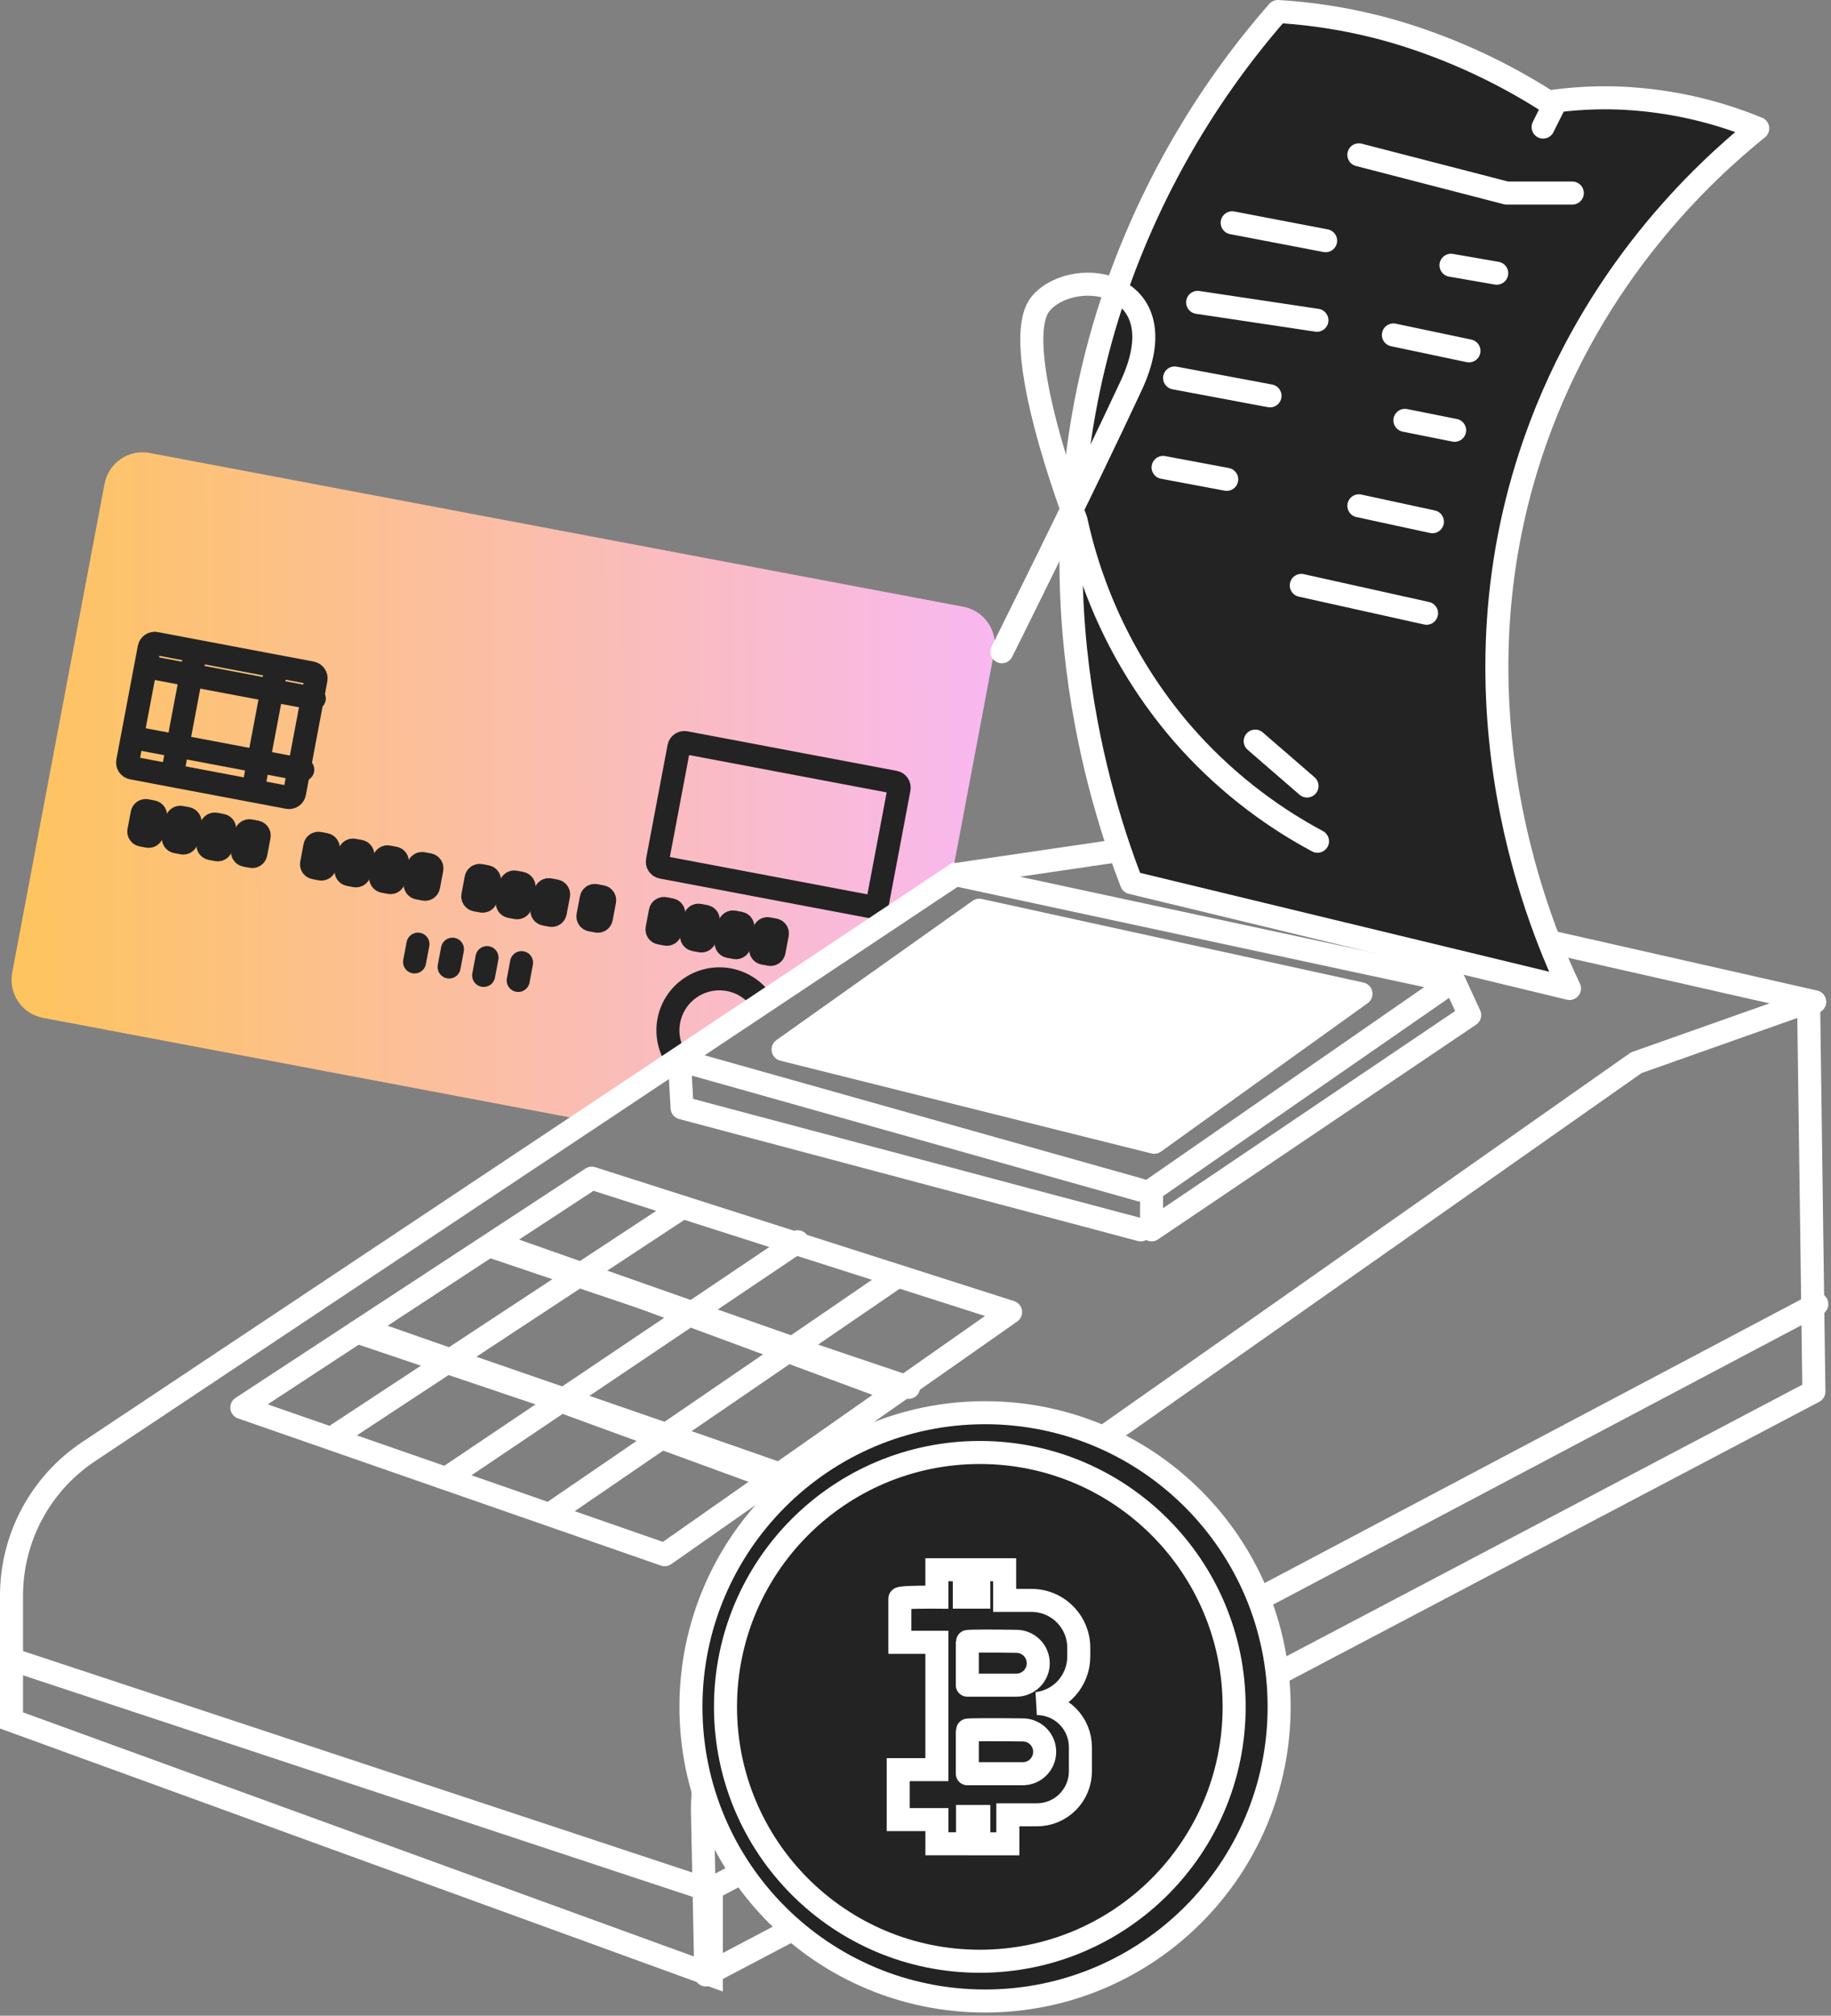 <svg width="159" height="175" viewBox="0 0 159 175" fill="none" xmlns="http://www.w3.org/2000/svg">
<rect x="0" y="0" width="159" height="175" fill="#808080" stroke="none"/>
<path d="M86.338 56.58L82.658 76.063L50.571 97.217L3.73 88.368C2.857 88.202 2.086 87.697 1.585 86.963C1.084 86.23 0.894 85.328 1.057 84.454L9.079 41.998C9.244 41.125 9.749 40.353 10.482 39.852C11.216 39.351 12.119 39.162 12.992 39.325L83.658 52.679C84.53 52.842 85.301 53.344 85.804 54.076C86.306 54.807 86.498 55.707 86.338 56.58Z" fill="url(#paint0_linear_0_484)"/>
<path d="M12.954 56.246L11.09 66.112C11.04 66.375 11.213 66.627 11.475 66.677L25.011 69.235C25.273 69.284 25.526 69.112 25.576 68.85L27.44 58.983C27.49 58.721 27.317 58.468 27.055 58.419L13.519 55.861C13.256 55.811 13.004 55.984 12.954 56.246Z" stroke="#232323" stroke-width="2" stroke-linecap="round" stroke-linejoin="round"/>
<path d="M58.954 64.86L57.09 74.727C57.04 74.989 57.213 75.242 57.475 75.291L75.646 78.725C75.909 78.774 76.161 78.602 76.211 78.34L78.075 68.473C78.125 68.211 77.952 67.958 77.69 67.909L59.519 64.475C59.256 64.426 59.004 64.598 58.954 64.86Z" stroke="#232323" stroke-width="2" stroke-linecap="round" stroke-linejoin="round"/>
<path d="M13 57.936L27.292 60.638" stroke="#232323" stroke-width="2" stroke-linecap="round" stroke-linejoin="round"/>
<path d="M12 64.121L26.292 66.823" stroke="#232323" stroke-width="2" stroke-linecap="round" stroke-linejoin="round"/>
<path d="M16.972 56.621L15 67.052" stroke="#232323" stroke-width="2" stroke-linecap="round" stroke-linejoin="round"/>
<path d="M23.972 58.049L22 68.479" stroke="#232323" stroke-width="2" stroke-linecap="round" stroke-linejoin="round"/>
<path d="M58.787 91.989C58.454 91.504 58.22 90.96 58.098 90.385C57.976 89.811 57.968 89.218 58.075 88.64C58.182 88.062 58.402 87.511 58.721 87.019C59.041 86.526 59.455 86.101 59.939 85.769C60.423 85.436 60.968 85.202 61.543 85.08C62.117 84.957 62.71 84.95 63.288 85.057C64.454 85.273 65.487 85.944 66.159 86.921" stroke="#232323" stroke-width="2" stroke-linecap="round" stroke-linejoin="round"/>
<path d="M12.344 70.625L12.058 72.138C12.026 72.307 12.137 72.47 12.306 72.501L12.854 72.605C13.022 72.637 13.185 72.526 13.217 72.357L13.503 70.844C13.535 70.675 13.424 70.513 13.255 70.481L12.707 70.377C12.538 70.345 12.376 70.456 12.344 70.625Z" stroke="#232323" stroke-width="2" stroke-linecap="round" stroke-linejoin="round"/>
<path d="M15.344 71.208L15.058 72.721C15.026 72.89 15.137 73.053 15.306 73.085L15.854 73.188C16.022 73.22 16.185 73.109 16.217 72.94L16.503 71.427C16.535 71.258 16.424 71.096 16.255 71.064L15.707 70.96C15.538 70.928 15.376 71.039 15.344 71.208Z" stroke="#232323" stroke-width="2" stroke-linecap="round" stroke-linejoin="round"/>
<path d="M18.344 71.796L18.058 73.309C18.026 73.478 18.137 73.641 18.306 73.672L18.854 73.776C19.022 73.808 19.185 73.697 19.217 73.528L19.503 72.015C19.535 71.846 19.424 71.683 19.255 71.652L18.707 71.548C18.538 71.516 18.375 71.627 18.344 71.796Z" stroke="#232323" stroke-width="2" stroke-linecap="round" stroke-linejoin="round"/>
<path d="M21.344 72.377L21.058 73.89C21.026 74.059 21.137 74.222 21.306 74.254L21.854 74.357C22.022 74.389 22.185 74.278 22.217 74.109L22.503 72.596C22.535 72.427 22.424 72.264 22.255 72.233L21.707 72.129C21.538 72.097 21.375 72.208 21.344 72.377Z" stroke="#232323" stroke-width="2" stroke-linecap="round" stroke-linejoin="round"/>
<path d="M27.344 73.466L27.058 74.979C27.026 75.148 27.137 75.31 27.306 75.342L27.854 75.446C28.022 75.478 28.185 75.367 28.217 75.198L28.503 73.685C28.535 73.516 28.424 73.353 28.255 73.322L27.707 73.218C27.538 73.186 27.375 73.297 27.344 73.466Z" stroke="#232323" stroke-width="2" stroke-linecap="round" stroke-linejoin="round"/>
<path d="M30.344 74.056L30.058 75.569C30.026 75.738 30.137 75.9 30.306 75.932L30.854 76.036C31.022 76.068 31.185 75.957 31.217 75.788L31.503 74.275C31.535 74.106 31.424 73.943 31.255 73.911L30.707 73.808C30.538 73.776 30.375 73.887 30.344 74.056Z" stroke="#232323" stroke-width="2" stroke-linecap="round" stroke-linejoin="round"/>
<path d="M33.344 74.642L33.058 76.155C33.026 76.323 33.137 76.486 33.306 76.518L33.854 76.622C34.022 76.653 34.185 76.543 34.217 76.374L34.503 74.861C34.535 74.692 34.424 74.529 34.255 74.497L33.707 74.394C33.538 74.362 33.376 74.473 33.344 74.642Z" stroke="#232323" stroke-width="2" stroke-linecap="round" stroke-linejoin="round"/>
<path d="M36.344 75.223L36.058 76.736C36.026 76.905 36.137 77.067 36.306 77.099L36.854 77.203C37.022 77.235 37.185 77.124 37.217 76.955L37.503 75.442C37.535 75.273 37.424 75.11 37.255 75.078L36.707 74.975C36.538 74.943 36.376 75.054 36.344 75.223Z" stroke="#232323" stroke-width="2" stroke-linecap="round" stroke-linejoin="round"/>
<path d="M41.344 76.255L41.058 77.768C41.026 77.937 41.137 78.1 41.306 78.131L41.854 78.235C42.022 78.267 42.185 78.156 42.217 77.987L42.503 76.474C42.535 76.305 42.424 76.142 42.255 76.111L41.707 76.007C41.538 75.975 41.376 76.086 41.344 76.255Z" stroke="#232323" stroke-width="2" stroke-linecap="round" stroke-linejoin="round"/>
<path d="M44.344 76.827L44.058 78.34C44.026 78.509 44.137 78.672 44.306 78.704L44.854 78.807C45.022 78.839 45.185 78.728 45.217 78.559L45.503 77.046C45.535 76.877 45.424 76.715 45.255 76.683L44.707 76.579C44.538 76.547 44.376 76.658 44.344 76.827Z" stroke="#232323" stroke-width="2" stroke-linecap="round" stroke-linejoin="round"/>
<path d="M47.352 77.493L47.059 79.001C47.026 79.169 47.137 79.333 47.305 79.365L47.851 79.471C48.02 79.504 48.183 79.394 48.215 79.225L48.508 77.717C48.541 77.548 48.43 77.385 48.262 77.352L47.716 77.247C47.547 77.214 47.384 77.324 47.352 77.493Z" stroke="#232323" stroke-width="2" stroke-linecap="round" stroke-linejoin="round"/>
<path d="M51.344 77.995L51.058 79.508C51.026 79.677 51.137 79.84 51.306 79.872L51.854 79.975C52.022 80.007 52.185 79.896 52.217 79.727L52.503 78.214C52.535 78.045 52.424 77.883 52.255 77.851L51.707 77.747C51.538 77.715 51.376 77.826 51.344 77.995Z" stroke="#232323" stroke-width="2" stroke-linecap="round" stroke-linejoin="round"/>
<path d="M57.344 79.127L57.058 80.64C57.026 80.809 57.137 80.972 57.306 81.004L57.854 81.107C58.022 81.139 58.185 81.028 58.217 80.859L58.503 79.346C58.535 79.177 58.424 79.015 58.255 78.983L57.707 78.879C57.538 78.847 57.376 78.958 57.344 79.127Z" stroke="#232323" stroke-width="2" stroke-linecap="round" stroke-linejoin="round"/>
<path d="M60.344 79.709L60.058 81.222C60.026 81.391 60.137 81.554 60.306 81.585L60.854 81.689C61.022 81.721 61.185 81.61 61.217 81.441L61.503 79.928C61.535 79.759 61.424 79.597 61.255 79.565L60.707 79.461C60.538 79.429 60.376 79.54 60.344 79.709Z" stroke="#232323" stroke-width="2" stroke-linecap="round" stroke-linejoin="round"/>
<path d="M63.344 80.296L63.058 81.809C63.026 81.978 63.137 82.141 63.306 82.172L63.854 82.276C64.022 82.308 64.185 82.197 64.217 82.028L64.503 80.515C64.535 80.346 64.424 80.183 64.255 80.152L63.707 80.048C63.538 80.016 63.376 80.127 63.344 80.296Z" stroke="#232323" stroke-width="2" stroke-linecap="round" stroke-linejoin="round"/>
<path d="M66.344 80.879L66.058 82.392C66.026 82.561 66.137 82.724 66.306 82.755L66.854 82.859C67.022 82.891 67.185 82.78 67.217 82.611L67.503 81.098C67.535 80.929 67.424 80.766 67.255 80.735L66.707 80.631C66.538 80.599 66.376 80.71 66.344 80.879Z" stroke="#232323" stroke-width="2" stroke-linecap="round" stroke-linejoin="round"/>
<path d="M36.294 81.969L36 83.515" stroke="#232323" stroke-width="2" stroke-linecap="round" stroke-linejoin="round"/>
<path d="M39.291 82.408L39 83.953" stroke="#232323" stroke-width="2" stroke-linecap="round" stroke-linejoin="round"/>
<path d="M42.291 83.139L42 84.685" stroke="#232323" stroke-width="2" stroke-linecap="round" stroke-linejoin="round"/>
<path d="M45.291 83.576L45 85.121" stroke="#232323" stroke-width="2" stroke-linecap="round" stroke-linejoin="round"/>
<path d="M61.291 171.463L157.515 120.818L157.055 86.97L142.092 92.264L67.382 144.764C65.366 146.179 63.73 148.069 62.618 150.266C61.506 152.463 60.951 154.9 61.003 157.362L61.291 171.463Z" stroke="white" stroke-width="2" stroke-linecap="round" stroke-linejoin="round"/>
<path d="M125.746 85.127L82.951 75.931L7.693 126.03C5.634 127.401 3.946 129.259 2.779 131.439C1.611 133.62 1 136.055 1 138.528V149.367L61.774 171.476V164.096" stroke="white" stroke-width="2" stroke-miterlimit="10"/>
<path d="M83 75.925L98.654 73.624L157.587 86.976" stroke="white" stroke-width="2" stroke-linecap="round" stroke-linejoin="round"/>
<path d="M157.766 113.219L61.543 164.093L1 144.066" stroke="white" stroke-width="2" stroke-linecap="round" stroke-linejoin="round"/>
<path d="M98.256 76.629C95.646 69.866 89.134 50.293 96.158 27.476C99.191 17.712 104.237 8.693 110.969 1C114.641 1.219 118.273 1.876 121.789 2.957C126.255 4.346 130.514 6.329 134.451 8.853C136.584 8.538 138.742 8.428 140.896 8.525C144.93 8.722 148.9 9.608 152.635 11.145C147.918 14.958 138.441 23.725 133.323 38.258C125.191 61.345 134.215 81.468 136.291 85.819L98.256 76.629Z" fill="#232323" stroke="white" stroke-width="2" stroke-linecap="round" stroke-linejoin="round"/>
<path d="M68 91.116L85.037 79.023L118.185 86.281L100.228 99.173L68 91.116Z" fill="white" stroke="white" stroke-width="2" stroke-linecap="round" stroke-linejoin="round"/>
<path d="M126.243 85.137L100 103.323V106.774L127.624 88.129L126.243 85.137Z" stroke="white" stroke-width="2" stroke-linecap="round" stroke-linejoin="round"/>
<path d="M99.056 106.775L59.231 96.186L59 92.042L99.056 103.324" stroke="white" stroke-width="2" stroke-linecap="round" stroke-linejoin="round"/>
<path d="M21 122.201L57.718 134.977L87.759 113.913L51.387 102.288L21 122.201Z" stroke="white" stroke-width="2" stroke-linecap="round" stroke-linejoin="round"/>
<path d="M31 115.639L67.485 127.955" stroke="white" stroke-width="2" stroke-linecap="round" stroke-linejoin="round"/>
<path d="M43 108.328L78.9 120.448" stroke="white" stroke-width="2" stroke-linecap="round" stroke-linejoin="round"/>
<path d="M29 124.731L59.271 104.818" stroke="white" stroke-width="2" stroke-linecap="round" stroke-linejoin="round"/>
<path d="M39 128.182L69.273 107.809" stroke="white" stroke-width="2" stroke-linecap="round" stroke-linejoin="round"/>
<path d="M48 131.293L77.935 110.806" stroke="white" stroke-width="2" stroke-linecap="round" stroke-linejoin="round"/>
<path d="M118 13.443L130.839 16.762H136.536" stroke="white" stroke-width="2" stroke-linecap="round" stroke-linejoin="round"/>
<path d="M107 19.344L115.114 20.897" stroke="white" stroke-width="2" stroke-linecap="round" stroke-linejoin="round"/>
<path d="M126 23.03L129.972 23.719" stroke="white" stroke-width="2" stroke-linecap="round" stroke-linejoin="round"/>
<path d="M121 29.08L127.562 30.462" stroke="white" stroke-width="2" stroke-linecap="round" stroke-linejoin="round"/>
<path d="M122 36.495L126.316 37.358" stroke="white" stroke-width="2" stroke-linecap="round" stroke-linejoin="round"/>
<path d="M118 43.914L124.388 45.295" stroke="white" stroke-width="2" stroke-linecap="round" stroke-linejoin="round"/>
<path d="M113 50.824L123.878 53.241" stroke="white" stroke-width="2" stroke-linecap="round" stroke-linejoin="round"/>
<path d="M104 26.252L114.358 27.805" stroke="white" stroke-width="2" stroke-linecap="round" stroke-linejoin="round"/>
<path d="M102 32.815L110.286 34.368" stroke="white" stroke-width="2" stroke-linecap="round" stroke-linejoin="round"/>
<path d="M101 40.581L106.525 41.616" stroke="white" stroke-width="2" stroke-linecap="round" stroke-linejoin="round"/>
<path d="M134.922 9.185L134 11.032" stroke="white" stroke-width="2" stroke-linecap="round" stroke-linejoin="round"/>
<path d="M87 56.583C87 56.583 94.043 42.465 98.232 33.472C102.421 24.48 93.437 22.978 90.44 26.278C87.442 29.579 93.437 45.161 93.437 45.161C94.926 52.038 98.121 58.43 102.729 63.748C106.028 67.524 109.986 70.671 114.409 73.035" stroke="white" stroke-width="2" stroke-linecap="round" stroke-linejoin="round"/>
<path d="M109 64.343L113.5 68.239" stroke="white" stroke-width="2" stroke-linecap="round" stroke-linejoin="round"/>
<path d="M42 108.606L77.063 121.586L79.661 119.788L43.89 107.204L42 108.606Z" fill="white"/>
<path d="M31 116.23L66.628 129.247L69.227 127.453C57.303 123.256 44.815 119.026 32.894 114.831L31 116.23Z" fill="white"/>
<path d="M85.538 173.726C99.643 173.726 111.077 162.292 111.077 148.188C111.077 134.083 99.643 122.649 85.538 122.649C71.434 122.649 60 134.083 60 148.188C60 162.292 71.434 173.726 85.538 173.726Z" fill="#232323" stroke="white" stroke-width="2" stroke-linecap="round" stroke-linejoin="round"/>
<path d="M85.085 170.274C97.283 170.274 107.17 160.386 107.17 148.189C107.17 135.991 97.283 126.103 85.085 126.103C72.888 126.103 63 135.991 63 148.189C63 160.386 72.888 170.274 85.085 170.274Z" fill="#232323" stroke="white" stroke-width="2" stroke-linecap="round" stroke-linejoin="round"/>
<path d="M78.139 138.802V142.582H81.357V153.638H78V157.976H81.359V160.075H84.02V157.7H84.999V160.079H87.519V157.561H90.038C90.535 157.561 91.026 157.464 91.485 157.274C91.944 157.084 92.36 156.805 92.711 156.454C93.062 156.103 93.341 155.686 93.531 155.228C93.721 154.769 93.819 154.278 93.819 153.781V151.682C93.819 151.186 93.721 150.694 93.531 150.235C93.341 149.777 93.062 149.36 92.711 149.009C92.36 148.658 91.944 148.38 91.485 148.19C91.026 148 90.535 147.902 90.038 147.902C91.04 147.787 91.965 147.307 92.636 146.554C93.307 145.801 93.678 144.827 93.678 143.819V143.054C93.678 141.964 93.245 140.919 92.474 140.148C91.704 139.378 90.659 138.945 89.569 138.945H87.241V136.284H84.996V138.663H83.739V136.284H81.357V138.663C81.357 138.663 78.139 138.634 78.139 138.802Z" fill="#232323" stroke="white" stroke-width="2" stroke-miterlimit="10"/>
<path d="M84 142.527V146.305H88.255C88.76 146.305 89.244 146.104 89.601 145.748C89.958 145.391 90.159 144.908 90.159 144.403C90.16 143.902 89.963 143.421 89.611 143.065C89.258 142.708 88.78 142.505 88.279 142.499C86.465 142.472 84 142.454 84 142.527Z" fill="#232323" stroke="white" stroke-width="2" stroke-linecap="round" stroke-linejoin="round"/>
<path d="M84 150.216V153.994H88.813C89.318 153.994 89.802 153.794 90.159 153.437C90.516 153.08 90.717 152.595 90.717 152.091C90.717 151.59 90.52 151.109 90.168 150.753C89.816 150.397 89.337 150.194 88.837 150.189C87.027 150.165 84 150.154 84 150.216Z" fill="#232323" stroke="white" stroke-width="2" stroke-linecap="round" stroke-linejoin="round"/>
<defs>
<linearGradient id="paint0_linear_0_484" x1="1.002" y1="68.238" x2="86.016" y2="67.896" gradientUnits="userSpaceOnUse">
<stop stop-color="#FEC45D"/>
<stop offset="1" stop-color="#F8B8F0"/>
</linearGradient>
</defs>
</svg>

